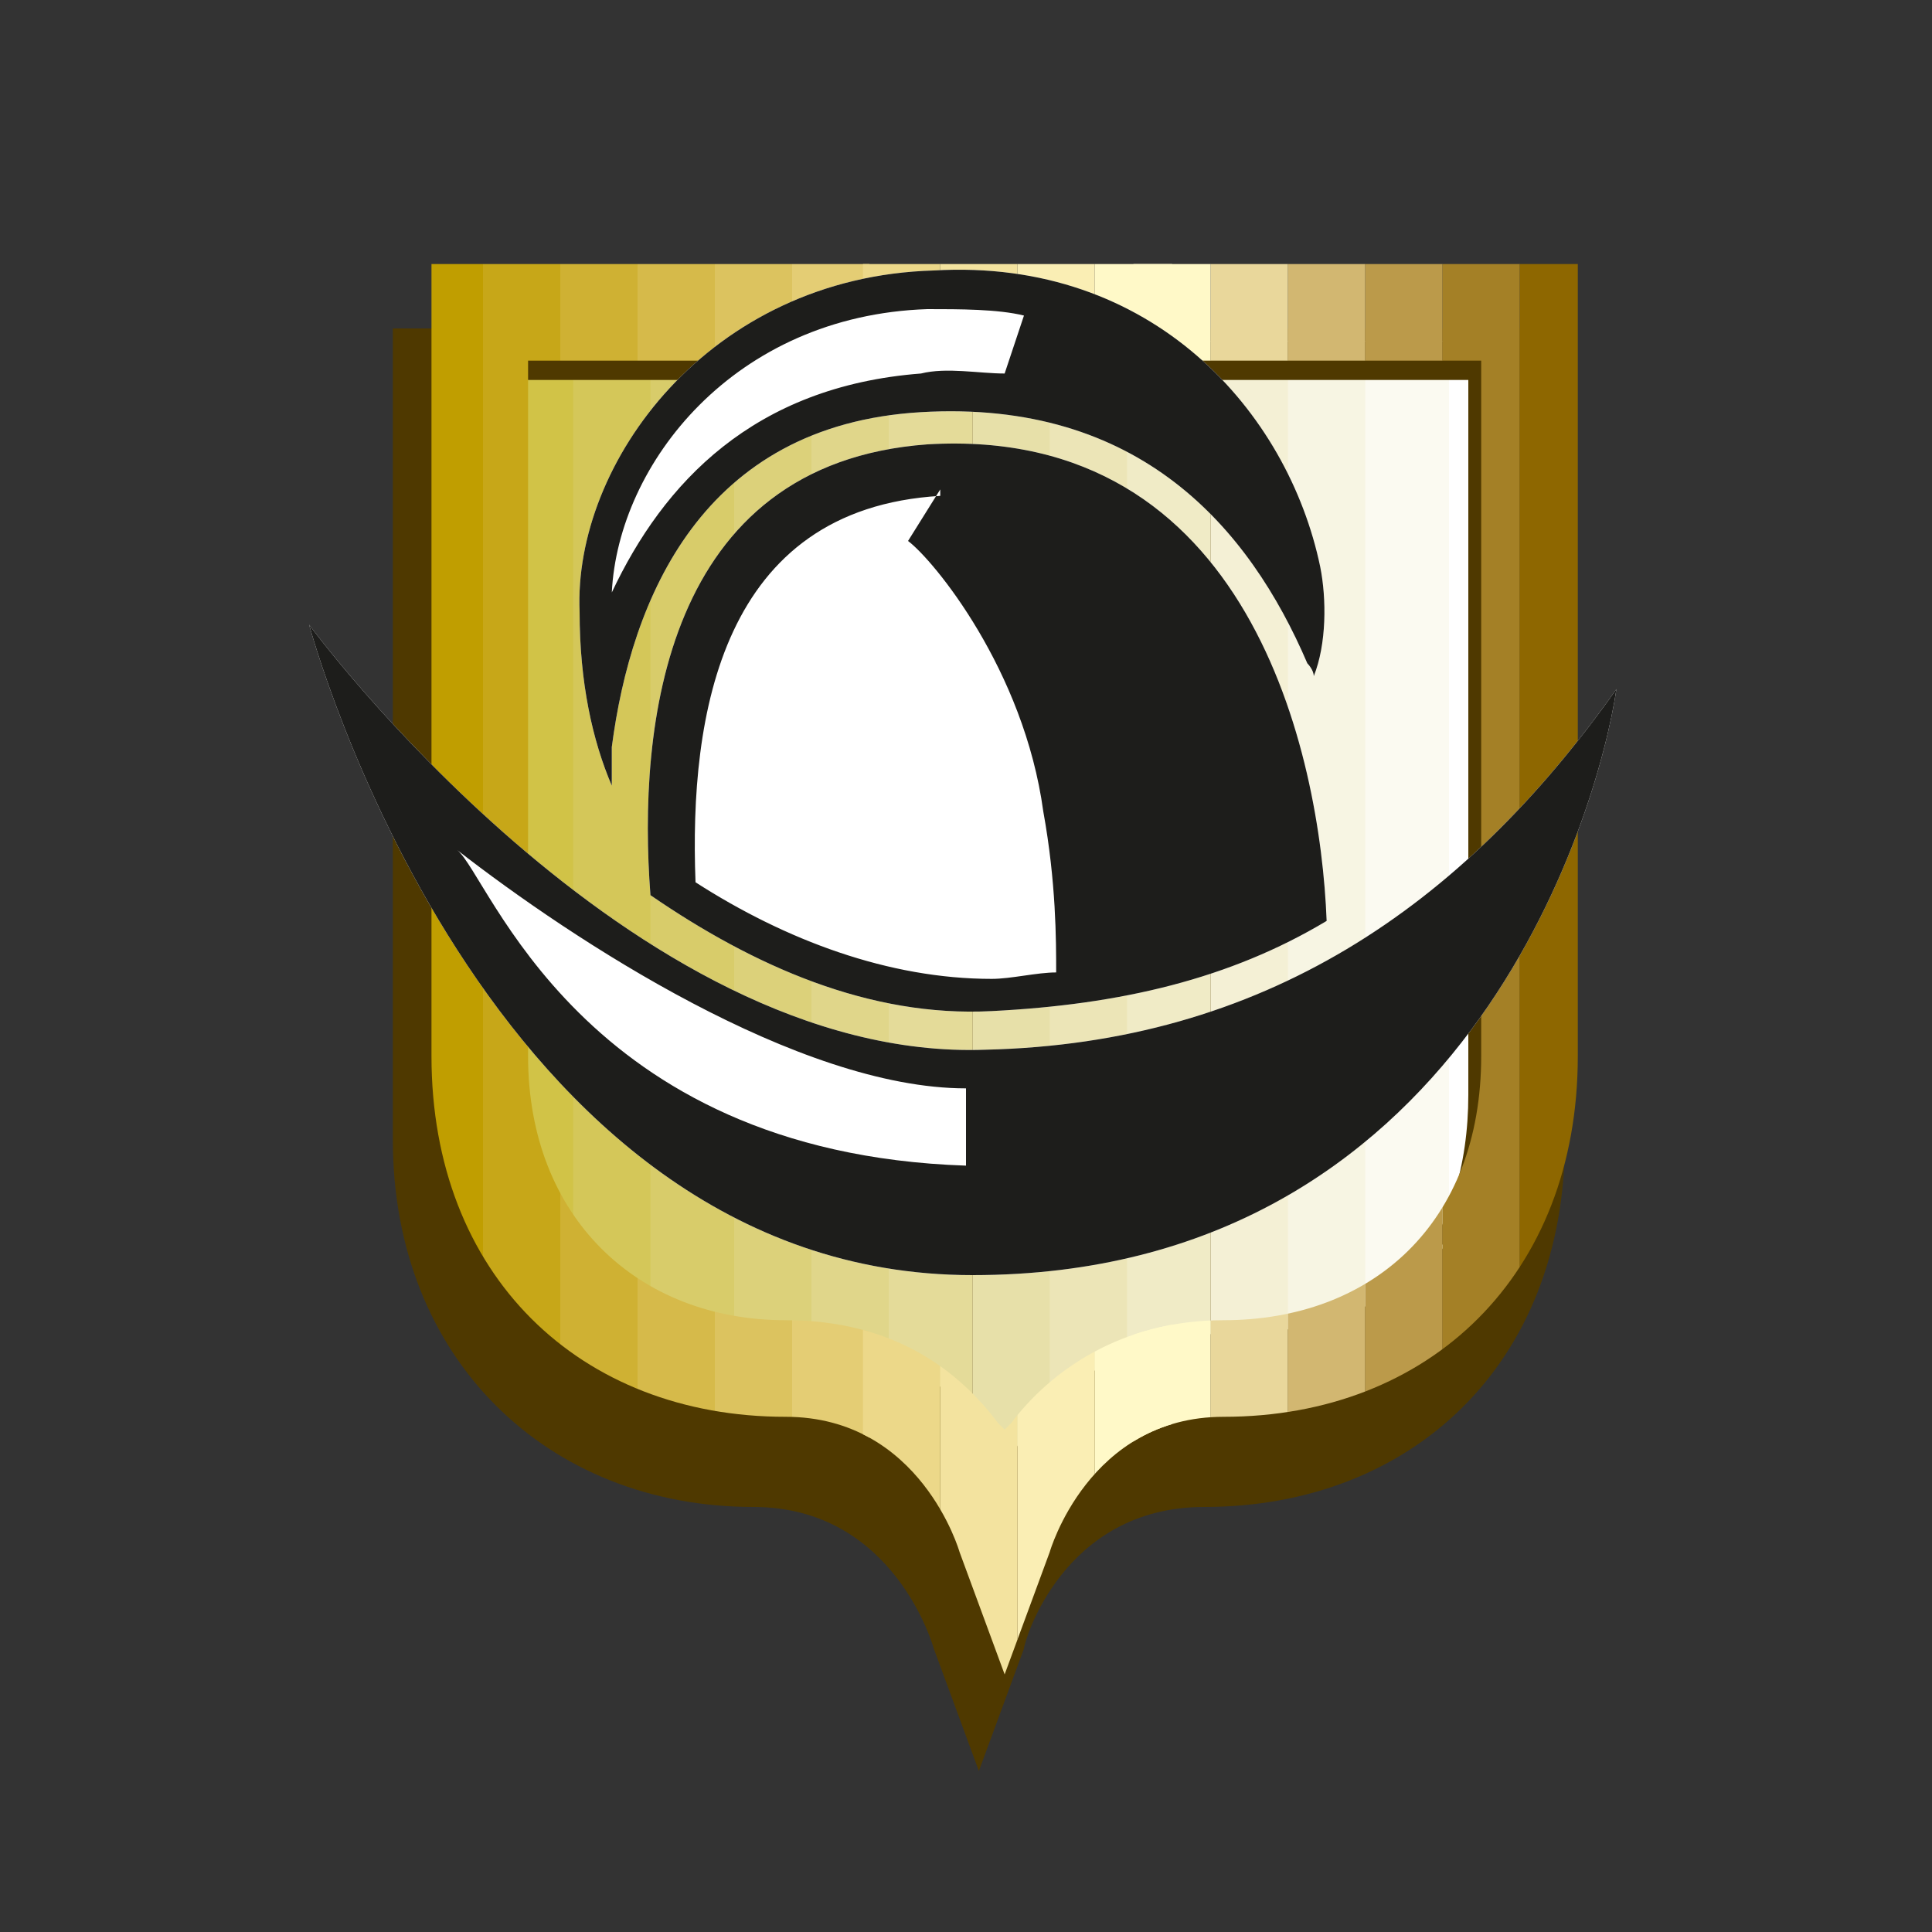 <?xml version="1.0" encoding="utf-8"?>
<!-- Generator: Adobe Illustrator 21.0.0, SVG Export Plug-In . SVG Version: 6.00 Build 0)  -->
<svg version="1.1" id="Слой_1" xmlns="http://www.w3.org/2000/svg" xmlns:xlink="http://www.w3.org/1999/xlink" x="0px" y="0px"
	 viewBox="0 0 30 30" style="enable-background:new 0 0 30 30;" xml:space="preserve">
<rect x="0" y="0" width="30" height="30" fill="#333333" stroke="none"/>
<style type="text/css">
	.st0{fill:#C09E00;}
	.st1{fill:#C7A718;}
	.st2{fill:#CFB133;}
	.st3{fill:#D6BA4A;}
	.st4{fill:#DCC35F;}
	.st5{fill:#FAEEB4;}
	.st6{fill:#FFF9C8;}
	.st7{fill:#E9D79B;}
	.st8{fill:#D2B771;}
	.st9{fill:#BB9A4A;}
	.st10{fill:#A48026;}
	.st11{fill:#8E6700;}
	.st12{fill-rule:evenodd;clip-rule:evenodd;fill:none;}
	.st13{fill:#4F3900;}
	.st14{clip-path:url(#SVGID_2_);fill:#D1C347;}
	.st15{clip-path:url(#SVGID_2_);fill:#D4C759;}
	.st16{clip-path:url(#SVGID_2_);fill:#D8CC6A;}
	.st17{clip-path:url(#SVGID_2_);fill:#DCD17A;}
	.st18{clip-path:url(#SVGID_2_);fill:#E0D68A;}
	.st19{clip-path:url(#SVGID_2_);fill:#E4DB99;}
	.st20{clip-path:url(#SVGID_2_);fill:#E7E0A9;}
	.st21{clip-path:url(#SVGID_2_);fill:#ECE5B7;}
	.st22{clip-path:url(#SVGID_2_);fill:#F0EBC6;}
	.st23{clip-path:url(#SVGID_2_);fill:#F4F0D5;}
	.st24{clip-path:url(#SVGID_2_);fill:#F7F5E3;}
	.st25{clip-path:url(#SVGID_2_);fill:#FBFAF1;}
	.st26{clip-path:url(#SVGID_2_);fill:#FFFFFF;}
	.st27{fill-rule:evenodd;clip-rule:evenodd;fill:#4F3900;}
	.st28{clip-path:url(#SVGID_4_);fill:#C09E00;}
	.st29{clip-path:url(#SVGID_4_);fill:#C7A718;}
	.st30{clip-path:url(#SVGID_4_);fill:#CFB133;}
	.st31{clip-path:url(#SVGID_4_);fill:#D6BA4A;}
	.st32{clip-path:url(#SVGID_4_);fill:#DCC35F;}
	.st33{clip-path:url(#SVGID_4_);fill:#E4CD74;}
	.st34{clip-path:url(#SVGID_4_);fill:#ECD889;}
	.st35{clip-path:url(#SVGID_4_);fill:#F3E39F;}
	.st36{clip-path:url(#SVGID_4_);fill:#FAEEB4;}
	.st37{clip-path:url(#SVGID_4_);fill:#FFF9C8;}
	.st38{clip-path:url(#SVGID_4_);fill:#E9D79B;}
	.st39{clip-path:url(#SVGID_4_);fill:#D2B771;}
	.st40{clip-path:url(#SVGID_4_);fill:#BB9A4A;}
	.st41{clip-path:url(#SVGID_4_);fill:#A48026;}
	.st42{clip-path:url(#SVGID_4_);fill:#8E6700;}
	.st43{fill:#FFFFFF;}
	.st44{fill-rule:evenodd;clip-rule:evenodd;fill:#1D1D1B;}
</style>
<line class="st0" x1="7.5" y1="3.7" x2="6.2" y2="3.7"/>
<line class="st1" x1="8.7" y1="3.7" x2="7.4" y2="3.7"/>
<line class="st2" x1="9.9" y1="3.7" x2="8.6" y2="3.7"/>
<line class="st3" x1="11.1" y1="3.7" x2="9.8" y2="3.7"/>
<line class="st4" x1="12.3" y1="3.7" x2="11.1" y2="3.7"/>
<line class="st5" x1="15.9" y1="3.7" x2="15.9" y2="26.3"/>
<path class="st5" d="M17.2,3.7"/>
<line class="st6" x1="18.4" y1="3.7" x2="17.1" y2="3.7"/>
<line class="st6" x1="19" y1="3.7" x2="17.7" y2="3.7"/>
<line class="st7" x1="20.2" y1="3.7" x2="19" y2="3.7"/>
<line class="st8" x1="21.5" y1="3.7" x2="20.2" y2="3.7"/>
<line class="st9" x1="22.7" y1="3.7" x2="21.4" y2="3.7"/>
<line class="st10" x1="23.9" y1="3.7" x2="22.7" y2="3.7"/>
<line class="st11" x1="25.2" y1="3.7" x2="23.9" y2="3.7"/>
<path class="st12" d="M15.7,22.5l0.1-0.1c0.6-0.8,1.7-1.7,3.4-1.7c2.4,0,4.1-1.6,4.1-4.2v-11h-7.6H8.1v11c0,2.6,1.7,4.2,4.1,4.2
	c1.7,0,2.8,0.8,3.4,1.7L15.7,22.5z"/>
<path class="st13" d="M24.3,5.1v12.6c0,3.5-2.4,5.7-5.6,5.7c-2.2,0-2.8,2.1-2.8,2.2l-0.7,1.9l-0.7-1.9c0,0-0.6-2.2-2.8-2.2
	c-3.2,0-5.6-2.3-5.6-5.7V5.1H24.3"/>
<g>
	<defs>
		<path id="SVGID_1_" d="M15.5,22.4c-0.6-0.8-1.7-1.6-3.3-1.6c-2.4,0-4.2-1.6-4.2-4.3V5.3h7.7h7.7v11.1c0,2.7-1.7,4.3-4.2,4.3
			c-1.7,0-2.7,0.8-3.3,1.6l-0.2,0.3L15.5,22.4z"/>
	</defs>
	<clipPath id="SVGID_2_">
		<use xlink:href="#SVGID_1_"  style="overflow:visible;"/>
	</clipPath>
	<rect x="7.7" y="5.1" class="st14" width="1.3" height="17.6"/>
	<rect x="8.9" y="5.1" class="st15" width="1.3" height="17.6"/>
	<rect x="10.1" y="5.1" class="st16" width="1.3" height="17.6"/>
	<rect x="11.4" y="5.1" class="st17" width="1.3" height="17.6"/>
	<rect x="12.6" y="5.1" class="st18" width="1.3" height="17.6"/>
	<rect x="13.8" y="5.1" class="st19" width="1.3" height="17.6"/>
	<rect x="15.1" y="5.1" class="st20" width="1.3" height="17.6"/>
	<rect x="16.3" y="5.1" class="st21" width="1.3" height="17.6"/>
	<rect x="17.5" y="5.1" class="st22" width="1.3" height="17.6"/>
	<rect x="18.8" y="5.1" class="st23" width="1.3" height="17.6"/>
	<rect x="20" y="5.1" class="st24" width="1.3" height="17.6"/>
	<rect x="21.2" y="5.1" class="st25" width="1.3" height="17.6"/>
	<rect x="22.5" y="5.1" class="st26" width="1.3" height="17.6"/>
</g>
<path class="st27" d="M8,5.9V5.3h15.4v11.1c0,1.5-0.6,2.7-1.5,3.4c0.6-0.7,0.9-1.7,0.9-2.8V5.9H8 M16,22.3l-0.1,0.1l-0.2,0.3
	C15.8,22.5,15.9,22.4,16,22.3z"/>
<g>
	<defs>
		<path id="SVGID_3_" d="M24.5,4.1v12.3c0,3.4-2.3,5.6-5.5,5.6c-2.1,0-2.7,2.1-2.7,2.1L15.6,26l-0.7-1.9c0,0-0.6-2.1-2.7-2.1
			c-3.2,0-5.5-2.2-5.5-5.6V4.1h8.9H24.5z M15.6,22.2l0.1-0.1c0.6-0.8,1.7-1.6,3.3-1.6c2.3,0,4-1.5,4-4.1V5.6h-7.4H8.2v10.8
			c0,2.5,1.7,4.1,4,4.1c1.7,0,2.7,0.8,3.3,1.6L15.6,22.2z"/>
	</defs>
	<clipPath id="SVGID_4_">
		<use xlink:href="#SVGID_3_"  style="overflow:visible;"/>
	</clipPath>
	<rect x="6.3" y="3.9" class="st28" width="1.2" height="22.1"/>
	<rect x="7.5" y="3.9" class="st29" width="1.2" height="22.1"/>
	<rect x="8.7" y="3.9" class="st30" width="1.2" height="22.1"/>
	<rect x="9.9" y="3.9" class="st31" width="1.2" height="22.1"/>
	<rect x="11.1" y="3.9" class="st32" width="1.2" height="22.1"/>
	<rect x="12.3" y="3.9" class="st33" width="1.2" height="22.1"/>
	<rect x="13.4" y="3.9" class="st34" width="1.2" height="22.1"/>
	<rect x="14.6" y="3.9" class="st35" width="1.2" height="22.1"/>
	<rect x="15.8" y="3.9" class="st36" width="1.2" height="22.1"/>
	<rect x="17" y="3.9" class="st37" width="1.2" height="22.1"/>
	<rect x="17.6" y="3.9" class="st37" width="1.2" height="22.1"/>
	<rect x="18.8" y="3.9" class="st38" width="1.2" height="22.1"/>
	<rect x="20" y="3.9" class="st39" width="1.2" height="22.1"/>
	<rect x="21.2" y="3.9" class="st40" width="1.2" height="22.1"/>
	<rect x="22.4" y="3.9" class="st41" width="1.2" height="22.1"/>
	<rect x="23.6" y="3.9" class="st42" width="1.2" height="22.1"/>
</g>
<path class="st43" d="M9.5,12.2C9.2,11.5,9,10.6,9,9.5c-0.1-2.3,2-5.2,5.5-5.3C17.9,4,20,6.4,20.5,8.8c0.1,0.5,0.1,1.2-0.1,1.7
	c0-0.1-0.1-0.2-0.1-0.2c-0.9-2.1-2.6-4.1-6-3.9c-3.4,0.2-4.5,2.9-4.8,5.2C9.5,11.8,9.5,12,9.5,12.2"/>
<path class="st43" d="M10.1,13.9c-0.2-2.6,0.2-6.7,4.3-7c5-0.3,6.1,4.8,6.2,7.4c-1.5,0.9-3.2,1.3-5.2,1.4
	C13.5,15.8,11.7,15,10.1,13.9"/>
<path class="st43" d="M4.8,9.7c0,0,2.7,10.1,10.3,10.1c7.6,0,9.7-7.1,10-9.1c-2.4,3.4-5.5,5.5-9.8,5.6C9.8,16.5,4.8,9.7,4.8,9.7"/>
<path class="st44" d="M4.8,9.7c0,0,2.7,10.1,10.3,10.1c7.6,0,9.7-7.1,10-9.1c-2.4,3.4-5.5,5.5-9.8,5.6C9.8,16.5,4.8,9.7,4.8,9.7
	 M10.1,13.9c-0.2-2.6,0.2-6.7,4.3-7c5-0.3,6.1,4.8,6.2,7.4c-1.5,0.9-3.2,1.3-5.2,1.4C13.5,15.8,11.7,15,10.1,13.9z M9.5,12.2
	C9.2,11.5,9,10.6,9,9.5c-0.1-2.3,2-5.2,5.5-5.3C17.9,4,20,6.4,20.5,8.8c0.1,0.5,0.1,1.2-0.1,1.7c0-0.1-0.1-0.2-0.1-0.2
	c-0.9-2.1-2.6-4.1-6-3.9c-3.4,0.2-4.5,2.9-4.8,5.2C9.5,11.8,9.5,12,9.5,12.2z M9.5,9.2c0.1-2,1.9-4.3,4.9-4.4c0.5,0,1.1,0,1.5,0.1
	l-0.3,0.9c-0.4,0-0.9-0.1-1.3,0C11.7,6,10.3,7.5,9.5,9.2z M14.6,7.6l-0.5,0.8c0.4,0.3,1.8,2,2.1,4.2c0.2,1.1,0.2,2,0.2,2.5
	c-0.3,0-0.7,0.1-1,0.1c-1.6,0-3.2-0.6-4.6-1.5c-0.1-2.6,0.4-5.8,3.8-6L14.6,7.6z M15.2,7.6L15.2,7.6L15.2,7.6L15.2,7.6z M15,16.9
	l0,1.2c-6-0.2-7.4-4.5-7.9-4.9C8.9,14.6,12.4,16.9,15,16.9z"/>
</svg>
